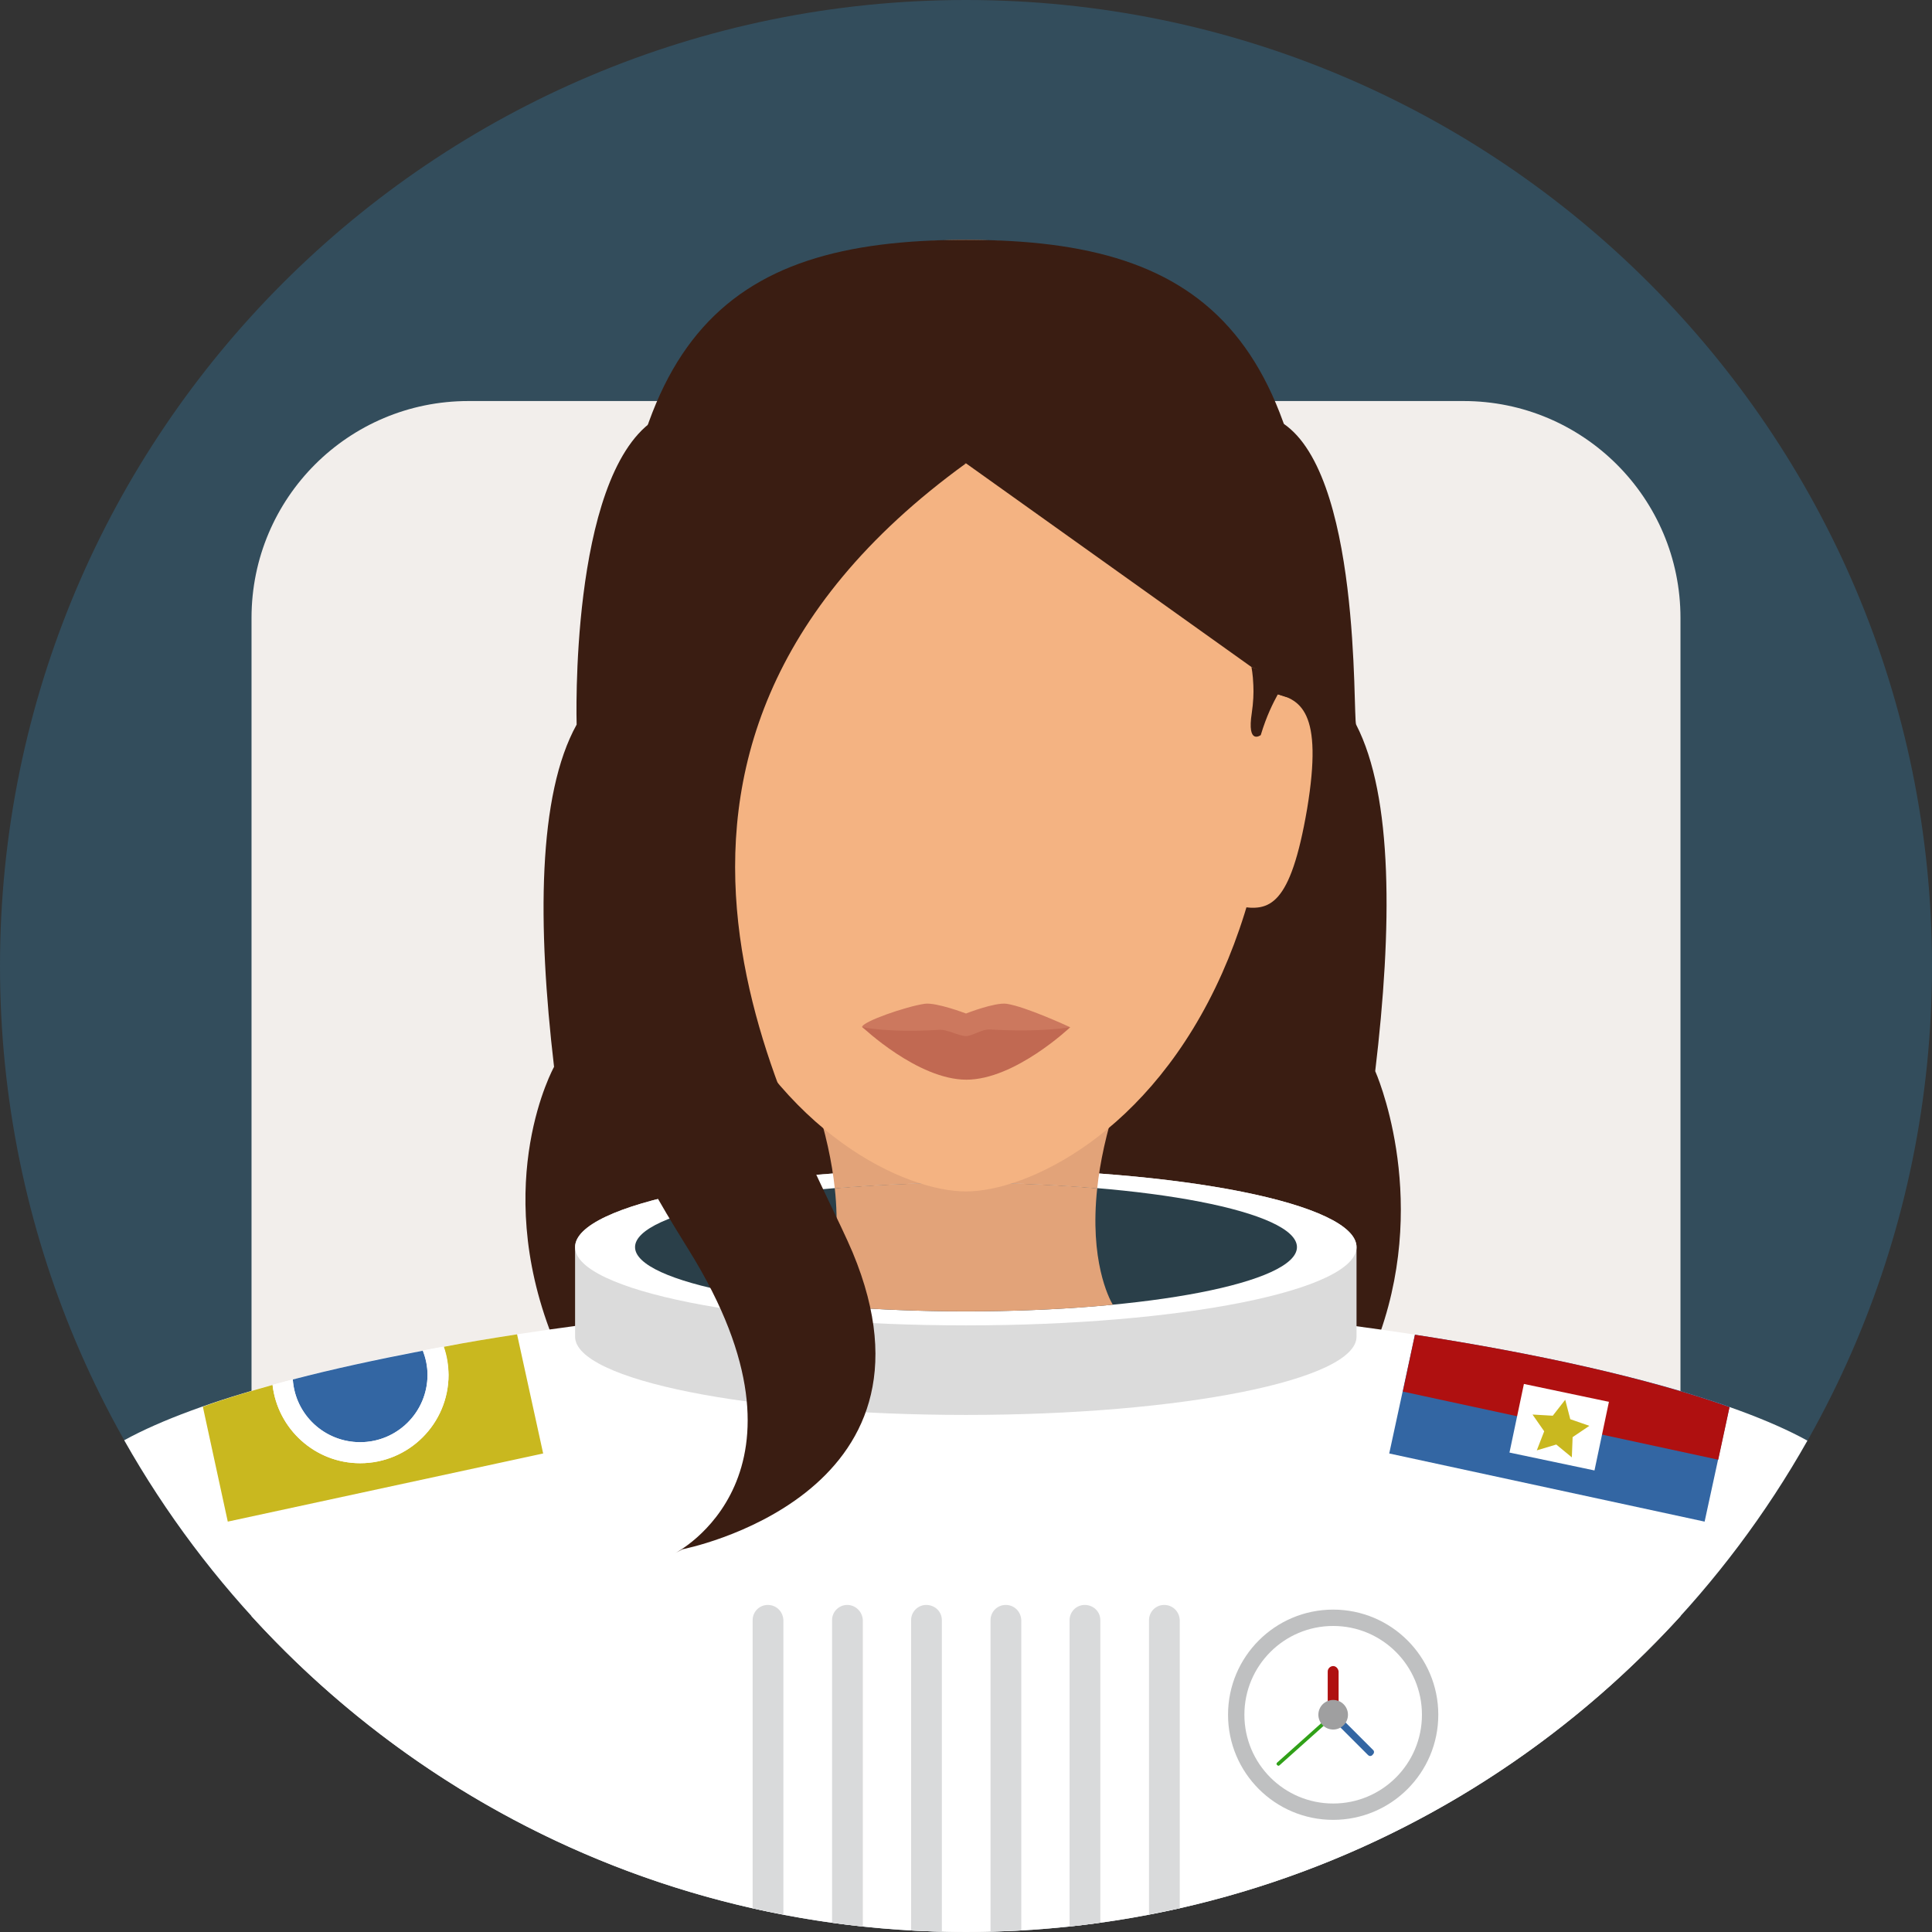<?xml version="1.0" encoding="iso-8859-1"?>
<!-- Uploaded to: SVG Repo, www.svgrepo.com, Generator: SVG Repo Mixer Tools -->
<svg version="1.1" id="Layer_1" xmlns="http://www.w3.org/2000/svg" xmlns:xlink="http://www.w3.org/1999/xlink" 
	 viewBox="0 0 496.2 496.2" xml:space="preserve">
<rect x="0" y="0" width="496.2" height="496.2" fill="#333333" stroke="none"/>
<path style="fill:#334D5C;" d="M248.1,0C111.1,0,0,111.1,0,248.1s111.1,248.1,248.1,248.1s248.1-111.1,248.1-248.1S385.1,0,248.1,0z
	"/>
<path style="fill:#F2EEEB;" d="M375.9,103H120.3c-30.8,0-55.7,24.9-55.7,55.7v256.4c45.4,49.8,110.8,81.1,183.5,81.1
	s138.1-31.3,183.5-81.1V158.7C431.6,127.9,406.6,103,375.9,103z"/>
<g>
	<path style="fill:#3A1D12;" d="M167.7,108.1c-21.5,15-19.6,78-19.6,78c-10,18-10.1,51.3-5.8,87.9c0,0-16.2,29.1-0.5,69.2
		c15.8,40.1,35.5,90,35.5,90s32.1-1.6,70.8-1.6v-284L167.7,108.1z"/>
	<path style="fill:#3A1D12;" d="M353.2,275.1c4.4-36.8,4.6-70.6-4.9-89c-0.9-1.7,1.5-66-19.8-78l-80.2,39.5v284
		c38.7,0,70.8,1.6,70.8,1.6s22.8-54.9,35.4-91S353.2,275.1,353.2,275.1z"/>
</g>
<path style="fill:#FFFFFF;" d="M247.7,333.4c-75,0-177.6,15.5-215.8,36.5c42.6,75.4,123.5,126.3,216.2,126.3S421.7,445.3,464.2,370
	C425.9,348.9,322.8,333.4,247.7,333.4z"/>
<g>
	<path style="fill:#D9DADB;" d="M197.2,412.2c-2.2,0-3.9,1.8-3.9,3.9v74c2.6,0.6,5.2,1.1,7.9,1.6v-75.6
		C201.1,413.9,199.4,412.2,197.2,412.2z"/>
	<path style="fill:#D9DADB;" d="M217.6,412.2c-2.2,0-3.9,1.8-3.9,3.9v77.7c2.6,0.4,5.2,0.7,7.9,1v-78.7
		C221.5,413.9,219.7,412.2,217.6,412.2z"/>
	<path style="fill:#D9DADB;" d="M237.9,412.2c-2.2,0-3.9,1.8-3.9,3.9v79.7c2.6,0.1,5.2,0.3,7.9,0.3v-80
		C241.9,413.9,240.1,412.2,237.9,412.2z"/>
	<path style="fill:#D9DADB;" d="M258.3,412.2c-2.2,0-3.9,1.8-3.9,3.9v80c2.6-0.1,5.3-0.2,7.9-0.3v-79.7
		C262.2,413.9,260.5,412.2,258.3,412.2z"/>
	<path style="fill:#D9DADB;" d="M278.6,412.2c-2.2,0-3.9,1.8-3.9,3.9v78.7c2.6-0.3,5.3-0.6,7.9-1v-77.7
		C282.6,413.9,280.8,412.2,278.6,412.2z"/>
	<path style="fill:#D9DADB;" d="M299,412.2c-2.2,0-3.9,1.8-3.9,3.9v75.6c2.6-0.5,5.3-1.1,7.9-1.6v-74
		C302.9,413.9,301.2,412.2,299,412.2z"/>
</g>
<circle style="fill:#BFC0C1;" cx="342.4" cy="440.4" r="27"/>
<circle style="fill:#FFFFFF;" cx="342.4" cy="440.4" r="22.8"/>
<path style="fill:#AF1010;" d="M342.4,427.9c-0.7,0-1.4,0.6-1.4,1.4v11.2c0,0.7,0.6,1.4,1.4,1.4s1.4-0.6,1.4-1.4v-11.2
	C343.7,428.5,343.1,427.9,342.4,427.9z"/>
<path style="fill:#3366A3;" d="M352.6,449.4l-9.6-9.6c-0.4-0.4-0.9-0.4-1.3,0s-0.4,0.9,0,1.3l9.6,9.6c0.2,0.2,0.4,0.3,0.6,0.3
	s0.5-0.1,0.6-0.3C353,450.3,353,449.7,352.6,449.4z"/>
<path style="fill:#30A018;" d="M342.7,440.1c-0.2-0.2-0.5-0.2-0.6,0L328,452.7c-0.2,0.2-0.2,0.5,0,0.6c0.1,0.1,0.2,0.2,0.3,0.2
	c0.1,0,0.2,0,0.3-0.1l14.1-12.6C342.9,440.6,342.9,440.3,342.7,440.1z"/>
<path style="fill:#9F9FA0;" d="M342.4,436.6c-2.1,0-3.8,1.7-3.8,3.8s1.7,3.8,3.8,3.8c2.1,0,3.8-1.7,3.8-3.8S344.5,436.6,342.4,436.6
	z"/>
<path style="fill:#C9B81F;" d="M132.8,342.7c-6.4,1-12.7,2-18.8,3.2c0.8,2.3,1.2,4.7,1.2,7.2c0,12.5-10.2,22.7-22.7,22.7
	c-11.6,0-21.2-8.8-22.5-20.1c-6.4,1.8-12.5,3.6-17.9,5.6l6.4,29.5l81-17.5L132.8,342.7z"/>
<path style="fill:#3366A3;" d="M108.6,346.9c-11.9,2.3-23.1,4.7-33.4,7.4c0.6,9,8.1,16.1,17.3,16.1c9.6,0,17.3-7.8,17.3-17.3
	C109.8,350.9,109.3,348.8,108.6,346.9z"/>
<path style="fill:#FFFFFF;" d="M113.9,345.9c-1.8,0.3-3.6,0.7-5.3,1c0.8,1.9,1.2,4,1.2,6.2c0,9.6-7.8,17.3-17.3,17.3
	c-9.2,0-16.7-7.1-17.3-16.1c-1.8,0.5-3.5,0.9-5.2,1.4c1.3,11.3,10.9,20.1,22.5,20.1c12.5,0,22.7-10.1,22.7-22.7
	C115.1,350.6,114.7,348.1,113.9,345.9z"/>
<path style="fill:#3366A3;" d="M363.4,342.8l-6.6,30.5l81,17.5l6.4-29.5C423.1,353.9,394.5,347.6,363.4,342.8z"/>
<path style="fill:#AF1010;" d="M363.4,342.8l-3.1,14.6l81,17.5l2.9-13.5C423.1,353.9,394.5,347.6,363.4,342.8z"/>
<rect x="391.49" y="355.044" transform="matrix(-0.206 0.979 -0.979 -0.206 841.459 49.907)" style="fill:#FFFFFF;" width="18.001" height="22.301"/>
<polygon style="fill:#C9B81F;" points="403.3,364.5 402,359.5 398.8,363.6 393.6,363.3 396.6,367.6 394.7,372.5 399.7,371 
	403.7,374.3 403.9,369.1 408.2,366.2 "/>
<path style="fill:#DBDBDB;" d="M248.1,300.2c-55.4,0-100.4,9-100.4,20.1c0,1.3,0,21.7,0,23c0,11.1,44.9,20.1,100.4,20.1
	c55.4,0,100.3-9,100.3-20.1c0-1.3,0-21.7,0-23C348.4,309.2,303.5,300.2,248.1,300.2z"/>
<path style="fill:#FFFFFF;" d="M248.1,300.2c-55.4,0-100.4,9-100.4,20.1s44.9,20.1,100.4,20.1c55.4,0,100.3-9,100.3-20.1
	S303.5,300.2,248.1,300.2z"/>
<path style="fill:#2A3F49;" d="M248.1,303.8c-46.9,0-85,7.4-85,16.5s38.1,16.5,85,16.5s85-7.4,85-16.5S295,303.8,248.1,303.8z"/>
<g>
	<path style="fill:#E2A379;" d="M209.2,282.1c2.9,8.8,4.5,16.5,5.2,23.1c10.3-0.9,21.7-1.4,33.7-1.4s23.4,0.5,33.7,1.4
		c0.7-6.6,2.3-14.2,5.2-23.1H209.2z"/>
	<path style="fill:#E2A379;" d="M281.8,305.2c-10.3-0.9-21.7-1.4-33.7-1.4s-23.4,0.5-33.7,1.4c2,18.5-3,28.2-4,29.9
		c11.4,1.1,24.2,1.7,37.7,1.7c13.6,0,26.4-0.6,37.7-1.7C284.8,333.4,279.8,323.7,281.8,305.2z"/>
</g>
<g>
	<path style="fill:#F4B382;" d="M248.1,61.6c-44,0-79.8,21.2-79.8,113.6c0,31.3,5.6,55.8,14,74.7c18.4,41.6,50.3,56.1,65.8,56.1
		c15.4,0,47.3-14.5,65.8-56.1c8.4-18.9,14-43.4,14-74.7C327.9,82.8,292.1,61.6,248.1,61.6z"/>
	<path style="fill:#F4B382;" d="M169.8,178c-7.6,1.3-13.4,4.6-9.1,29.7c4.3,25.2,9.6,26.3,17.3,25L169.8,178z"/>
	<path style="fill:#F4B382;" d="M326.5,178l-8.1,54.8c7.6,1.3,13,0.1,17.3-25C339.9,182.6,334.1,179.3,326.5,178z"/>
</g>
<g>
	<path style="fill:#3A1D12;" d="M248.1,61.6c-62.9,0-90.7,25.1-90.7,117.5l17.4-7.8c0,0,24.3-47.2,73.3-52.3l73.3,52.3l17.4,7.8
		C338.8,86.7,311,61.6,248.1,61.6z"/>
	<path style="fill:#3A1D12;" d="M248.1,119l-53.7-5.7c-90.7,91.1-35.2,179.2-17.4,207.9c35.8,57.7-3.6,77.7-3.6,77.7l1.9-1
		c0,0,69.8-13.5,43.7-76.2C205.9,290.6,144,194.4,248.1,119z"/>
</g>
<path style="fill:#CC785E;" d="M258.5,257.8c-3-0.4-10.4,2.5-10.4,2.5s-7.6-2.9-10.6-2.5c-4.8,0.7-16.1,4.6-16.1,6
	c0,0,14.2,9.6,26.7,9.6c12.5,0,26.7-9.6,26.7-9.6S263.4,258.5,258.5,257.8z"/>
<path style="fill:#C16952;" d="M254.2,264.4c-2-0.1-4.5,1.7-6.1,1.7c-1.9,0-4.8-1.8-7-1.6c-13.1,0.8-19.6-0.7-19.6-0.7
	s14.2,13.5,26.7,13.5c12.5,0,26.7-13.5,26.7-13.5S267.9,265.2,254.2,264.4z"/>
<g>
	<path style="fill:#3A1D12;" d="M174.8,183.1c-0.4-2.7-0.5-5.2-0.4-7.1c0.1-2.9,0.5-4.7,0.5-4.7l-9.4,3.5c0,1.4,0,2.9,0,4.3
		c0,0,1-0.3,2.8-0.9c-0.1,0-0.2,0.1-0.3,0.1c1.3,2.2,2.9,5.6,4.5,10.5C172.4,188.8,176.1,191.5,174.8,183.1z"/>
	<path style="fill:#3A1D12;" d="M330.7,174.8l-9.3-3.5c0,0,0.4,1.8,0.5,4.7c0.1,2,0,4.4-0.4,7.1c-1.3,8.4,2.3,5.7,2.3,5.7
		c1.5-5,3.2-8.3,4.4-10.5c1.6,0.6,2.5,0.8,2.5,0.8C330.8,177.6,330.8,176.2,330.7,174.8z"/>
</g>
</svg>